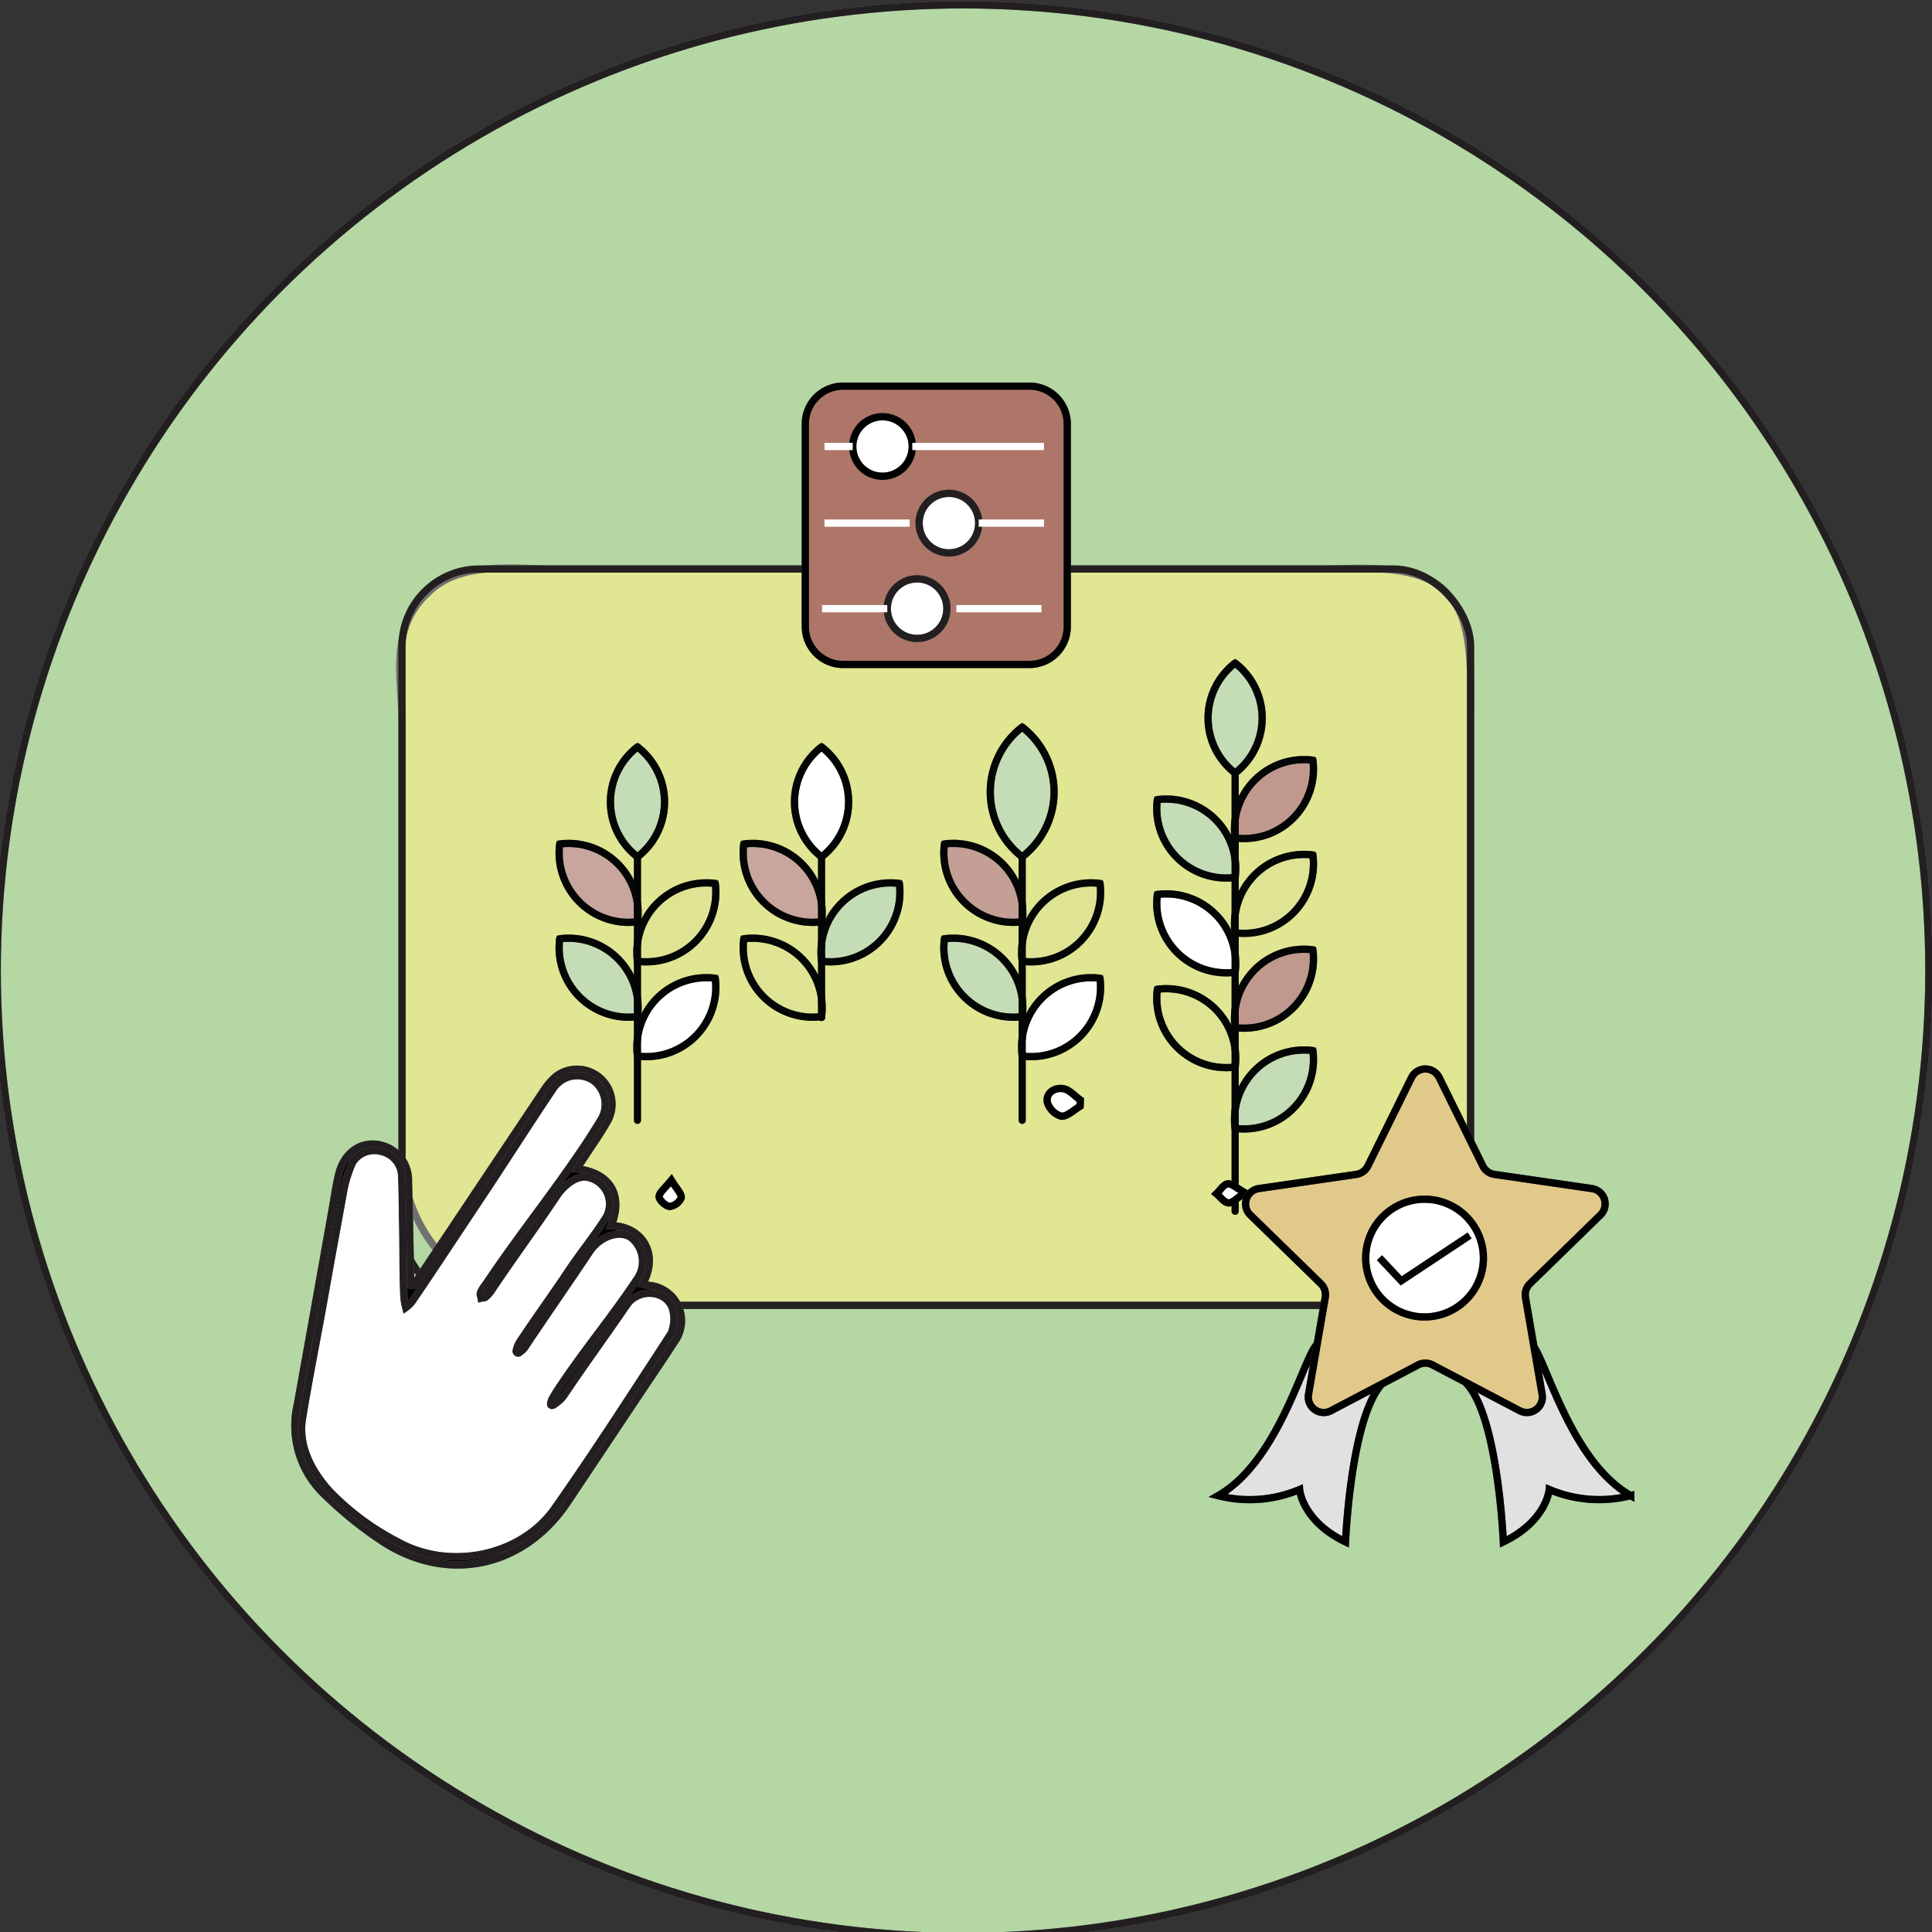 <svg xmlns="http://www.w3.org/2000/svg" xmlns:xlink="http://www.w3.org/1999/xlink" width="200" height="200" viewBox="0 0 200 200">
  <rect x="0" y="0" width="200" height="200" fill="#333333" stroke="none"/>
  <defs>
    <clipPath id="clip-path">
      <rect id="Rectangle_9135" data-name="Rectangle 9135" width="200" height="200" fill="none" stroke="#707070" stroke-width="0.75"/>
    </clipPath>
  </defs>
  <g id="Group_4793" data-name="Group 4793" transform="translate(-0.468)">
    <g id="Group_4792" data-name="Group 4792" transform="translate(0.468)" clip-path="url(#clip-path)">
      <path id="Path_36246" data-name="Path 36246" d="M200.466,100.483A99.983,99.983,0,1,1,100.483.5a99.984,99.984,0,0,1,99.983,99.983" transform="translate(-0.788 0)" fill="#b4d7a4" stroke="#707070" stroke-width="0.75"/>
      <ellipse id="Ellipse_791" data-name="Ellipse 791" cx="99.983" cy="99.983" rx="99.983" ry="99.983" transform="translate(-0.288 0.5)" fill="none" stroke="#231f20" stroke-width="0.75"/>
      <path id="Path_36247" data-name="Path 36247" d="M137.2,135.149H58.28A15.849,15.849,0,0,1,42.431,119.3V74.771c0-4.386-1.391-9.6,2.626-13.334,3.286-3.371,8.855-2.515,13.222-2.515H137.2c4.394,0,10.931-.756,13.617,2.767,2.614,2.625,2.233,8.723,2.233,13.083V119.3A15.849,15.849,0,0,1,137.2,135.149" transform="translate(-0.815 -0.018)" fill="#e0e691" stroke="#707070" stroke-width="0.75"/>
      <rect id="Rectangle_9134" data-name="Rectangle 9134" width="110.619" height="76.227" rx="8" transform="translate(41.617 58.904)" fill="none" stroke="#231f20" stroke-width="0.75"/>
      <path id="Path_36248" data-name="Path 36248" d="M63.992,83.026a7.186,7.186,0,0,0,2.8,5.693,7.188,7.188,0,0,0,0-11.384,7.19,7.19,0,0,0-2.8,5.691" transform="translate(-0.799 -0.013)" fill="#c4ddb6" stroke="#707070" stroke-width="0.75"/>
      <path id="Path_36249" data-name="Path 36249" d="M63.992,83.026a7.186,7.186,0,0,0,2.8,5.693,7.188,7.188,0,0,0,0-11.384A7.19,7.19,0,0,0,63.992,83.026Z" transform="translate(-0.799 -0.013)" fill="none" stroke="#040505" stroke-linecap="round" stroke-linejoin="round" stroke-width="0.75"/>
      <path id="Path_36250" data-name="Path 36250" d="M60.785,93.39a7.185,7.185,0,0,0,6.006,2.046,7.189,7.189,0,0,0-8.052-8.05,7.187,7.187,0,0,0,2.046,6" transform="translate(-0.798 -0.015)" fill="#c8a69d" stroke="#707070" stroke-width="0.75"/>
      <path id="Path_36251" data-name="Path 36251" d="M60.785,93.39a7.185,7.185,0,0,0,6.006,2.046,7.189,7.189,0,0,0-8.052-8.05A7.187,7.187,0,0,0,60.785,93.39Z" transform="translate(-0.798 -0.015)" fill="none" stroke="#040505" stroke-linecap="round" stroke-linejoin="round" stroke-width="0.75"/>
      <path id="Path_36252" data-name="Path 36252" d="M68.838,93.517a7.188,7.188,0,0,0-2.047,6.006,7.188,7.188,0,0,0,8.052-8.052,7.189,7.189,0,0,0-6,2.046" transform="translate(-0.8 -0.015)" fill="#dfe494" stroke="#707070" stroke-width="0.75"/>
      <path id="Path_36253" data-name="Path 36253" d="M68.838,93.517a7.188,7.188,0,0,0-2.047,6.006,7.188,7.188,0,0,0,8.052-8.052A7.189,7.189,0,0,0,68.838,93.517Z" transform="translate(-0.8 -0.015)" fill="none" stroke="#040505" stroke-linecap="round" stroke-linejoin="round" stroke-width="0.75"/>
      <path id="Path_36254" data-name="Path 36254" d="M60.785,103.208a7.188,7.188,0,0,0,6.006,2.047A7.188,7.188,0,0,0,58.739,97.2a7.186,7.186,0,0,0,2.046,6" transform="translate(-0.798 -0.016)" fill="#c4ddb6" stroke="#707070" stroke-width="0.75"/>
      <path id="Path_36255" data-name="Path 36255" d="M60.785,103.208a7.188,7.188,0,0,0,6.006,2.047A7.188,7.188,0,0,0,58.739,97.2,7.186,7.186,0,0,0,60.785,103.208Z" transform="translate(-0.798 -0.016)" fill="none" stroke="#040505" stroke-linecap="round" stroke-linejoin="round" stroke-width="0.75"/>
      <path id="Path_36256" data-name="Path 36256" d="M68.838,103.333a7.189,7.189,0,0,0-2.047,6.006,7.189,7.189,0,0,0,8.052-8.052,7.19,7.19,0,0,0-6,2.046" transform="translate(-0.8 -0.017)" fill="#fff" stroke="#707070" stroke-width="0.75"/>
      <path id="Path_36257" data-name="Path 36257" d="M68.838,103.333a7.189,7.189,0,0,0-2.047,6.006,7.189,7.189,0,0,0,8.052-8.052A7.186,7.186,0,0,0,68.838,103.333Z" transform="translate(-0.8 -0.017)" fill="none" stroke="#040505" stroke-linecap="round" stroke-linejoin="round" stroke-width="0.75"/>
      <line id="Line_2773" data-name="Line 2773" y1="27.316" transform="translate(65.991 88.659)" fill="none" stroke="#040505" stroke-linecap="round" stroke-linejoin="round" stroke-width="0.75"/>
      <path id="Path_36258" data-name="Path 36258" d="M103.322,82a8.479,8.479,0,0,0,3.3,6.716,8.482,8.482,0,0,0,0-13.432,8.48,8.48,0,0,0-3.3,6.716" transform="translate(-0.806 -0.013)" fill="#c4ddb6" stroke="#707070" stroke-width="0.75"/>
      <path id="Path_36259" data-name="Path 36259" d="M103.322,82a8.479,8.479,0,0,0,3.3,6.716,8.482,8.482,0,0,0,0-13.432A8.48,8.48,0,0,0,103.322,82Z" transform="translate(-0.806 -0.013)" fill="none" stroke="#040505" stroke-linecap="round" stroke-linejoin="round" stroke-width="0.75"/>
      <path id="Path_36260" data-name="Path 36260" d="M100.618,93.39a7.185,7.185,0,0,0,6.006,2.046,7.189,7.189,0,0,0-8.052-8.052,7.191,7.191,0,0,0,2.046,6.006" transform="translate(-0.805 -0.015)" fill="#c49f96" stroke="#707070" stroke-width="0.75"/>
      <path id="Path_36261" data-name="Path 36261" d="M100.618,93.39a7.185,7.185,0,0,0,6.006,2.046,7.189,7.189,0,0,0-8.052-8.052A7.191,7.191,0,0,0,100.618,93.39Z" transform="translate(-0.805 -0.015)" fill="none" stroke="#040505" stroke-linecap="round" stroke-linejoin="round" stroke-width="0.75"/>
      <path id="Path_36262" data-name="Path 36262" d="M108.672,93.517a7.189,7.189,0,0,0-2.047,6.006,7.188,7.188,0,0,0,8.052-8.052,7.19,7.19,0,0,0-6,2.046" transform="translate(-0.806 -0.015)" fill="#dfe494" stroke="#707070" stroke-width="0.75"/>
      <path id="Path_36263" data-name="Path 36263" d="M108.672,93.517a7.189,7.189,0,0,0-2.047,6.006,7.188,7.188,0,0,0,8.052-8.052A7.186,7.186,0,0,0,108.672,93.517Z" transform="translate(-0.806 -0.015)" fill="none" stroke="#040505" stroke-linecap="round" stroke-linejoin="round" stroke-width="0.75"/>
      <path id="Path_36264" data-name="Path 36264" d="M100.618,103.208a7.189,7.189,0,0,0,6.006,2.047A7.188,7.188,0,0,0,98.572,97.2a7.19,7.19,0,0,0,2.046,6" transform="translate(-0.805 -0.016)" fill="#c4ddb6" stroke="#707070" stroke-width="0.75"/>
      <path id="Path_36265" data-name="Path 36265" d="M100.618,103.208a7.188,7.188,0,0,0,6.006,2.047A7.188,7.188,0,0,0,98.572,97.2,7.186,7.186,0,0,0,100.618,103.208Z" transform="translate(-0.805 -0.016)" fill="none" stroke="#040505" stroke-linecap="round" stroke-linejoin="round" stroke-width="0.75"/>
      <path id="Path_36266" data-name="Path 36266" d="M108.671,103.333a7.19,7.19,0,0,0-2.047,6.006,7.189,7.189,0,0,0,8.052-8.052,7.19,7.19,0,0,0-6,2.046" transform="translate(-0.806 -0.017)" fill="#fff" stroke="#707070" stroke-width="0.75"/>
      <path id="Path_36267" data-name="Path 36267" d="M108.671,103.333a7.19,7.19,0,0,0-2.047,6.006,7.189,7.189,0,0,0,8.052-8.052A7.186,7.186,0,0,0,108.671,103.333Z" transform="translate(-0.806 -0.017)" fill="none" stroke="#040505" stroke-linecap="round" stroke-linejoin="round" stroke-width="0.75"/>
      <line id="Line_2774" data-name="Line 2774" y1="27.316" transform="translate(105.818 88.659)" fill="none" stroke="#040505" stroke-linecap="round" stroke-linejoin="round" stroke-width="0.75"/>
      <path id="Path_36268" data-name="Path 36268" d="M83.05,83.026a7.186,7.186,0,0,0,2.8,5.693,7.188,7.188,0,0,0,0-11.384,7.187,7.187,0,0,0-2.8,5.691" transform="translate(-0.802 -0.013)" fill="#fff" stroke="#707070" stroke-width="0.75"/>
      <path id="Path_36269" data-name="Path 36269" d="M83.05,83.026a7.186,7.186,0,0,0,2.8,5.693,7.188,7.188,0,0,0,0-11.384A7.187,7.187,0,0,0,83.05,83.026Z" transform="translate(-0.802 -0.013)" fill="none" stroke="#040505" stroke-linecap="round" stroke-linejoin="round" stroke-width="0.75"/>
      <path id="Path_36270" data-name="Path 36270" d="M79.844,93.39a7.189,7.189,0,0,0,6.006,2.046,7.19,7.19,0,0,0-8.052-8.05,7.187,7.187,0,0,0,2.046,6" transform="translate(-0.802 -0.015)" fill="#c8a69d" stroke="#707070" stroke-width="0.75"/>
      <path id="Path_36271" data-name="Path 36271" d="M79.844,93.39a7.189,7.189,0,0,0,6.006,2.046,7.19,7.19,0,0,0-8.052-8.05A7.187,7.187,0,0,0,79.844,93.39Z" transform="translate(-0.802 -0.015)" fill="none" stroke="#040505" stroke-linecap="round" stroke-linejoin="round" stroke-width="0.75"/>
      <path id="Path_36272" data-name="Path 36272" d="M87.9,93.517a7.185,7.185,0,0,0-2.046,6.006A7.189,7.189,0,0,0,93.9,91.471,7.191,7.191,0,0,0,87.9,93.517" transform="translate(-0.803 -0.015)" fill="#c4ddb6" stroke="#707070" stroke-width="0.75"/>
      <path id="Path_36273" data-name="Path 36273" d="M87.9,93.517a7.185,7.185,0,0,0-2.046,6.006A7.189,7.189,0,0,0,93.9,91.471,7.191,7.191,0,0,0,87.9,93.517Z" transform="translate(-0.803 -0.015)" fill="none" stroke="#040505" stroke-linecap="round" stroke-linejoin="round" stroke-width="0.75"/>
      <path id="Path_36274" data-name="Path 36274" d="M79.844,103.208a7.19,7.19,0,0,0,6.006,2.047A7.189,7.189,0,0,0,77.8,97.2a7.19,7.19,0,0,0,2.046,6" transform="translate(-0.802 -0.016)" fill="#dfe494" stroke="#707070" stroke-width="0.75"/>
      <path id="Path_36275" data-name="Path 36275" d="M79.844,103.208a7.189,7.189,0,0,0,6.006,2.047A7.189,7.189,0,0,0,77.8,97.2,7.186,7.186,0,0,0,79.844,103.208Z" transform="translate(-0.802 -0.016)" fill="none" stroke="#040505" stroke-linecap="round" stroke-linejoin="round" stroke-width="0.75"/>
      <line id="Line_2775" data-name="Line 2775" y1="16.673" transform="translate(85.047 88.659)" fill="none" stroke="#040505" stroke-linecap="round" stroke-linejoin="round" stroke-width="0.75"/>
      <path id="Path_36276" data-name="Path 36276" d="M131.469,74.348a7.189,7.189,0,0,1-2.8,5.692,7.189,7.189,0,0,1,0-11.385,7.188,7.188,0,0,1,2.8,5.693" transform="translate(-0.81 -0.012)" fill="#c4ddb6" stroke="#707070" stroke-width="0.75"/>
      <path id="Path_36277" data-name="Path 36277" d="M131.469,74.348a7.189,7.189,0,0,1-2.8,5.692,7.189,7.189,0,0,1,0-11.385A7.188,7.188,0,0,1,131.469,74.348Z" transform="translate(-0.81 -0.012)" fill="none" stroke="#040505" stroke-linecap="round" stroke-linejoin="round" stroke-width="0.75"/>
      <path id="Path_36278" data-name="Path 36278" d="M134.674,84.714a7.186,7.186,0,0,1-6.006,2.046,7.19,7.19,0,0,1,8.053-8.051,7.187,7.187,0,0,1-2.047,6" transform="translate(-0.81 -0.013)" fill="#c0988e" stroke="#707070" stroke-width="0.75"/>
      <path id="Path_36279" data-name="Path 36279" d="M134.674,84.714a7.186,7.186,0,0,1-6.006,2.046,7.19,7.19,0,0,1,8.053-8.051A7.187,7.187,0,0,1,134.674,84.714Z" transform="translate(-0.81 -0.013)" fill="none" stroke="#040505" stroke-linecap="round" stroke-linejoin="round" stroke-width="0.75"/>
      <path id="Path_36280" data-name="Path 36280" d="M126.625,84.84a7.187,7.187,0,0,1,2.045,6.006,7.189,7.189,0,0,1-8.052-8.053,7.191,7.191,0,0,1,6.007,2.047" transform="translate(-0.809 -0.014)" fill="#c4ddb6" stroke="#707070" stroke-width="0.75"/>
      <path id="Path_36281" data-name="Path 36281" d="M126.625,84.84a7.187,7.187,0,0,1,2.045,6.006,7.189,7.189,0,0,1-8.052-8.053A7.191,7.191,0,0,1,126.625,84.84Z" transform="translate(-0.809 -0.014)" fill="none" stroke="#040505" stroke-linecap="round" stroke-linejoin="round" stroke-width="0.75"/>
      <path id="Path_36282" data-name="Path 36282" d="M134.675,94.53a7.19,7.19,0,0,1-6.006,2.047,7.189,7.189,0,0,1,8.053-8.052,7.187,7.187,0,0,1-2.047,6" transform="translate(-0.81 -0.015)" fill="#dfe494" stroke="#707070" stroke-width="0.75"/>
      <path id="Path_36283" data-name="Path 36283" d="M134.675,94.53a7.19,7.19,0,0,1-6.006,2.047,7.189,7.189,0,0,1,8.053-8.052A7.187,7.187,0,0,1,134.675,94.53Z" transform="translate(-0.81 -0.015)" fill="none" stroke="#040505" stroke-linecap="round" stroke-linejoin="round" stroke-width="0.75"/>
      <path id="Path_36284" data-name="Path 36284" d="M126.625,94.656a7.188,7.188,0,0,1,2.045,6.006,7.19,7.19,0,0,1-8.052-8.052,7.193,7.193,0,0,1,6.007,2.046" transform="translate(-0.809 -0.016)" fill="#fff" stroke="#707070" stroke-width="0.75"/>
      <path id="Path_36285" data-name="Path 36285" d="M126.625,94.656a7.188,7.188,0,0,1,2.045,6.006,7.19,7.19,0,0,1-8.052-8.052A7.193,7.193,0,0,1,126.625,94.656Z" transform="translate(-0.809 -0.016)" fill="none" stroke="#040505" stroke-linecap="round" stroke-linejoin="round" stroke-width="0.75"/>
      <path id="Path_36286" data-name="Path 36286" d="M134.675,104.347a7.189,7.189,0,0,1-6.006,2.047,7.189,7.189,0,0,1,8.053-8.052,7.187,7.187,0,0,1-2.047,6" transform="translate(-0.81 -0.017)" fill="#c0988e" stroke="#707070" stroke-width="0.75"/>
      <path id="Path_36287" data-name="Path 36287" d="M134.675,104.347a7.189,7.189,0,0,1-6.006,2.047,7.189,7.189,0,0,1,8.053-8.052A7.187,7.187,0,0,1,134.675,104.347Z" transform="translate(-0.81 -0.017)" fill="none" stroke="#040505" stroke-linecap="round" stroke-linejoin="round" stroke-width="0.75"/>
      <path id="Path_36288" data-name="Path 36288" d="M134.675,114.78a7.19,7.19,0,0,1-6.006,2.047,7.189,7.189,0,0,1,8.053-8.052,7.187,7.187,0,0,1-2.047,6" transform="translate(-0.81 -0.018)" fill="#c4ddb6" stroke="#707070" stroke-width="0.75"/>
      <path id="Path_36289" data-name="Path 36289" d="M134.675,114.78a7.19,7.19,0,0,1-6.006,2.047,7.189,7.189,0,0,1,8.053-8.052A7.187,7.187,0,0,1,134.675,114.78Z" transform="translate(-0.81 -0.018)" fill="none" stroke="#040505" stroke-linecap="round" stroke-linejoin="round" stroke-width="0.75"/>
      <path id="Path_36290" data-name="Path 36290" d="M126.625,104.472a7.188,7.188,0,0,1,2.045,6.006,7.19,7.19,0,0,1-8.052-8.052,7.193,7.193,0,0,1,6.007,2.046" transform="translate(-0.809 -0.017)" fill="#dfe494" stroke="#707070" stroke-width="0.75"/>
      <path id="Path_36291" data-name="Path 36291" d="M126.625,104.472a7.188,7.188,0,0,1,2.045,6.006,7.19,7.19,0,0,1-8.052-8.052A7.193,7.193,0,0,1,126.625,104.472Z" transform="translate(-0.809 -0.017)" fill="none" stroke="#040505" stroke-linecap="round" stroke-linejoin="round" stroke-width="0.75"/>
      <line id="Line_2776" data-name="Line 2776" y1="45.409" transform="translate(127.86 79.982)" fill="none" stroke="#040505" stroke-linecap="round" stroke-linejoin="round" stroke-width="0.75"/>
      <path id="Path_36292" data-name="Path 36292" d="M112.625,114.533c-.653.378-1.337,1.081-1.955,1.036a2.151,2.151,0,0,1-1.442-1.436c-.172-.913.677-1.567,1.641-1.417.644.1,1.184.762,1.771,1.172,0,.215-.011.43-.015.645" transform="translate(-0.807 -0.019)" fill="#fff" stroke="#707070" stroke-width="0.75"/>
      <path id="Path_36293" data-name="Path 36293" d="M112.625,114.533c-.653.378-1.337,1.081-1.955,1.036a2.151,2.151,0,0,1-1.442-1.436c-.172-.913.677-1.567,1.641-1.417.644.1,1.184.762,1.771,1.172Z" transform="translate(-0.807 -0.019)" fill="none" stroke="#000" stroke-width="0.75"/>
      <path id="Path_36294" data-name="Path 36294" d="M70.3,122.2c.533.883,1.067,1.374,1.02,1.814a1.514,1.514,0,0,1-1.187.9c-.42-.03-1.108-.66-1.1-1.018.009-.444.612-.876,1.265-1.7" transform="translate(-0.8 -0.021)" fill="#fff" stroke="#707070" stroke-width="0.75"/>
      <path id="Path_36295" data-name="Path 36295" d="M70.3,122.2c.533.883,1.067,1.374,1.02,1.814a1.514,1.514,0,0,1-1.187.9c-.42-.03-1.108-.66-1.1-1.018C69.049,123.451,69.653,123.018,70.3,122.2Z" transform="translate(-0.8 -0.021)" fill="none" stroke="#000" stroke-width="0.75"/>
      <path id="Path_36296" data-name="Path 36296" d="M129.687,123.494c-.827.542-1.293,1.085-1.708,1.054-.437-.033-.825-.612-1.235-.953.382-.365.725-.964,1.159-1.026.412-.058.918.447,1.784.925" transform="translate(-0.81 -0.021)" fill="#fff" stroke="#707070" stroke-width="0.75"/>
      <path id="Path_36297" data-name="Path 36297" d="M129.687,123.494c-.827.542-1.293,1.085-1.708,1.054-.437-.033-.825-.612-1.235-.953.382-.365.725-.964,1.159-1.026C128.315,122.511,128.822,123.016,129.687,123.494Z" transform="translate(-0.81 -0.021)" fill="none" stroke="#000" stroke-width="0.75"/>
      <path id="Path_36298" data-name="Path 36298" d="M159.374,139.167c1.407,1.274,3.91,12.063,10.255,15.683a13.229,13.229,0,0,1-8.438-.637s-.244,3.256-4.752,5.426c0,0-.536-12.841-3.773-16.354s6.709-4.119,6.709-4.119" transform="translate(-0.814 -0.023)" fill="#e0e1e0" stroke="#707070" stroke-width="0.75"/>
      <path id="Path_36299" data-name="Path 36299" d="M159.374,139.167c1.407,1.274,3.91,12.063,10.255,15.683a13.229,13.229,0,0,1-8.438-.637s-.244,3.256-4.752,5.426c0,0-.536-12.841-3.773-16.354s6.709-4.119,6.709-4.119" transform="translate(-0.814 -0.023)" fill="none" stroke="#000" stroke-width="0.75"/>
      <path id="Path_36300" data-name="Path 36300" d="M137.163,139.171c-1.407,1.274-3.91,12.063-10.255,15.683a13.229,13.229,0,0,0,8.438-.637s.244,3.256,4.752,5.426c0,0,.536-12.841,3.773-16.354s-6.709-4.119-6.709-4.119" transform="translate(-0.81 -0.024)" fill="#e0e1e0" stroke="#707070" stroke-width="0.75"/>
      <path id="Path_36301" data-name="Path 36301" d="M137.163,139.171c-1.407,1.274-3.91,12.063-10.255,15.683a13.229,13.229,0,0,0,8.438-.637s.244,3.256,4.752,5.426c0,0,.536-12.841,3.773-16.354s-6.709-4.119-6.709-4.119" transform="translate(-0.81 -0.024)" fill="none" stroke="#000" stroke-width="0.75"/>
      <path id="Path_36302" data-name="Path 36302" d="M149.8,111.576l4.511,9.142a1.606,1.606,0,0,0,1.206.876L165.6,123.06a1.6,1.6,0,0,1,.887,2.732l-7.3,7.114a1.6,1.6,0,0,0-.461,1.417l1.727,10.047a1.6,1.6,0,0,1-2.323,1.688l-9.027-4.745a1.6,1.6,0,0,0-1.49,0l-9.022,4.744a1.6,1.6,0,0,1-2.324-1.688L138,134.32a1.6,1.6,0,0,0-.461-1.417l-7.3-7.113a1.6,1.6,0,0,1,.887-2.733l10.089-1.465a1.6,1.6,0,0,0,1.2-.877l4.512-9.141a1.6,1.6,0,0,1,2.872,0" transform="translate(-0.81 -0.019)" fill="#e1c989" stroke="#707070" stroke-width="0.75"/>
      <path id="Path_36303" data-name="Path 36303" d="M149.8,111.576l4.511,9.142a1.606,1.606,0,0,0,1.206.876L165.6,123.06a1.6,1.6,0,0,1,.887,2.732l-7.3,7.114a1.6,1.6,0,0,0-.461,1.417l1.727,10.047a1.6,1.6,0,0,1-2.323,1.688l-9.027-4.745a1.6,1.6,0,0,0-1.49,0l-9.022,4.744a1.6,1.6,0,0,1-2.324-1.688L138,134.32a1.6,1.6,0,0,0-.461-1.417l-7.3-7.113a1.6,1.6,0,0,1,.887-2.733l10.089-1.465a1.6,1.6,0,0,0,1.2-.877l4.512-9.141a1.6,1.6,0,0,1,2.872,0" transform="translate(-0.81 -0.019)" fill="none" stroke="#000" stroke-width="0.75"/>
      <path id="Path_36304" data-name="Path 36304" d="M154.376,130.257a6.094,6.094,0,1,1-6.094-6.094,6.094,6.094,0,0,1,6.094,6.094" transform="translate(-0.812 -0.021)" fill="#fff" stroke="#707070" stroke-width="0.75"/>
      <path id="Path_36305" data-name="Path 36305" d="M154.376,130.257a6.094,6.094,0,1,1-6.094-6.094,6.094,6.094,0,0,1,6.094,6.094" transform="translate(-0.812 -0.021)" fill="none" stroke="#000" stroke-width="0.75"/>
      <path id="Path_36306" data-name="Path 36306" d="M143.609,130.214l2.258,2.4,7.088-4.7" transform="translate(-0.813 -0.022)" fill="none" stroke="#050505" stroke-width="0.75"/>
      <path id="Path_36307" data-name="Path 36307" d="M43.582,133.106,46.5,128.73q5.281-7.911,10.569-15.816a6.633,6.633,0,0,1,1.336-1.523,3.621,3.621,0,0,1,5.369,4.536c-.753,1.379-1.683,2.661-2.538,3.984-.226.351-.462.695-.73,1.1,3.533.4,4.821,2.81,3.56,5.893,2.981,0,5.093,2.719,3.259,6.051.218.044.413.091.611.121a3.676,3.676,0,0,1,2.667,5.876c-1.114,1.754-2.3,3.462-3.451,5.19q-3.817,5.722-7.638,11.442c-4.455,6.635-12.253,8.392-18.973,4.106a40.219,40.219,0,0,1-6.241-5.028,9.816,9.816,0,0,1-2.722-9.283Q33.4,135.24,35.2,125.1c.207-1.161.368-2.334.642-3.48.5-2.108,2.045-3.329,3.864-3.148a3.728,3.728,0,0,1,3.371,3.905c.094,3.22.146,6.442.22,9.662.008.342.04.683.061,1.024l.22.043m7.478-8.953c-2.467,3.7-4.923,7.4-7.417,11.076a3.793,3.793,0,0,1-1.035.747,4.171,4.171,0,0,1-.448-1.206c-.1-2.647-.15-5.3-.22-7.945-.043-1.647-.059-3.294-.159-4.938a2.208,2.208,0,0,0-1.795-2.134,2.128,2.128,0,0,0-2.52,1.155,6.349,6.349,0,0,0-.6,1.819c-.668,3.732-1.291,7.472-1.947,11.206-.73,4.156-1.527,8.3-2.2,12.467a8.526,8.526,0,0,0,2.387,7.39,27.351,27.351,0,0,0,6.93,5.364c5.408,3.024,12.121,1.791,15.588-3.133,4.145-5.887,8.069-11.932,12-17.963a2.9,2.9,0,0,0,.16-2.3c-.725-1.857-3.106-1.93-4.3-.179-2.118,3.109-4.185,6.253-6.276,9.381a2.988,2.988,0,0,1-.574.769.552.552,0,0,1-.92-.6,2.974,2.974,0,0,1,.492-.824q3.967-5.948,7.933-11.895c1.011-1.523.833-2.946-.422-3.784s-2.625-.453-3.632,1.054q-3.314,4.96-6.626,9.923a2.925,2.925,0,0,1-.594.75.567.567,0,0,1-.907-.585,2.714,2.714,0,0,1,.447-.843q2.469-3.715,4.949-7.423c1.193-1.79,2.423-3.554,3.561-5.378a2.37,2.37,0,0,0-1.868-3.712,2.6,2.6,0,0,0-2.448,1.441q-3.271,4.925-6.562,9.837a3.028,3.028,0,0,1-.568.774,2.407,2.407,0,0,1-.83.23,2.3,2.3,0,0,1-.118-.847,3.01,3.01,0,0,1,.5-.818Q56.043,125.511,61.057,118c.5-.745,1.026-1.472,1.477-2.244a2.439,2.439,0,1,0-4.129-2.6c-2.46,3.657-4.9,7.33-7.345,11" transform="translate(-0.794 -0.019)" stroke="#707070" stroke-width="0.75"/>
      <path id="Path_36308" data-name="Path 36308" d="M43.582,133.106,46.5,128.73q5.281-7.911,10.569-15.816a6.633,6.633,0,0,1,1.336-1.523,3.621,3.621,0,0,1,5.369,4.536c-.753,1.379-1.683,2.661-2.538,3.984-.226.351-.462.695-.73,1.1,3.533.4,4.821,2.81,3.56,5.893,2.981,0,5.093,2.719,3.259,6.051.218.044.413.091.611.121a3.676,3.676,0,0,1,2.667,5.876c-1.114,1.754-2.3,3.462-3.451,5.19q-3.817,5.722-7.638,11.442c-4.455,6.635-12.253,8.392-18.973,4.106a40.219,40.219,0,0,1-6.241-5.028,9.816,9.816,0,0,1-2.722-9.283Q33.4,135.24,35.2,125.1c.207-1.161.368-2.334.642-3.48.5-2.108,2.045-3.329,3.864-3.148a3.728,3.728,0,0,1,3.371,3.905c.094,3.22.146,6.442.22,9.662.008.342.04.683.061,1.024Zm7.478-8.953c-2.467,3.7-4.923,7.4-7.417,11.076a3.793,3.793,0,0,1-1.035.747,4.171,4.171,0,0,1-.448-1.206c-.1-2.647-.15-5.3-.22-7.945-.043-1.647-.059-3.294-.159-4.938a2.208,2.208,0,0,0-1.795-2.134,2.128,2.128,0,0,0-2.52,1.155,6.349,6.349,0,0,0-.6,1.819c-.668,3.732-1.291,7.472-1.947,11.206-.73,4.156-1.527,8.3-2.2,12.467a8.526,8.526,0,0,0,2.387,7.39,27.351,27.351,0,0,0,6.93,5.364c5.408,3.024,12.121,1.791,15.588-3.133,4.145-5.887,8.069-11.932,12-17.963a2.9,2.9,0,0,0,.16-2.3c-.725-1.857-3.106-1.93-4.3-.179-2.118,3.109-4.185,6.253-6.276,9.381a2.988,2.988,0,0,1-.574.769.552.552,0,0,1-.92-.6,2.974,2.974,0,0,1,.492-.824q3.967-5.948,7.933-11.895c1.011-1.523.833-2.946-.422-3.784s-2.625-.453-3.632,1.054q-3.314,4.96-6.626,9.923a2.925,2.925,0,0,1-.594.75.567.567,0,0,1-.907-.585,2.714,2.714,0,0,1,.447-.843q2.469-3.715,4.949-7.423c1.193-1.79,2.423-3.554,3.561-5.378a2.37,2.37,0,0,0-1.868-3.712,2.6,2.6,0,0,0-2.448,1.441q-3.271,4.925-6.562,9.837a3.028,3.028,0,0,1-.568.774,2.407,2.407,0,0,1-.83.23,2.3,2.3,0,0,1-.118-.847,3.01,3.01,0,0,1,.5-.818Q56.043,125.511,61.057,118c.5-.745,1.026-1.472,1.477-2.244a2.439,2.439,0,1,0-4.129-2.6C55.945,116.815,53.507,120.487,51.06,124.153Z" transform="translate(-0.794 -0.019)" fill="none" stroke="#231f20" stroke-width="0.75"/>
      <path id="Path_36309" data-name="Path 36309" d="M50.538,124.15c2.447-3.666,5.1-7.832,7.557-11.488a2.988,2.988,0,0,1,4.193-.736,3.074,3.074,0,0,1,.83,3.793c-.45.773-1.294,2.094-1.791,2.84-3.34,5.007-6.954,9.455-10.294,14.463a2.994,2.994,0,0,0-.5.818c-.065.256.024.278.071.562.281-.07.276.028.49-.132a3.238,3.238,0,0,0,.656-.771c2.19-3.278,4.53-6.43,6.712-9.712.588-.885,1.816-2.014,2.971-1.922A2.811,2.811,0,0,1,63.555,126c-1.138,1.823-2.673,3.7-3.865,5.489-1.65,2.475-3.355,4.817-5,7.295a2.8,2.8,0,0,0-.415.874c-.042.189-.1.3.057.4s.243-.044.4-.16a1.484,1.484,0,0,0,.462-.5c2.211-3.306,4.451-6.522,6.662-9.829,1.007-1.506,3-2.286,4.258-1.441a3.175,3.175,0,0,1,.59,4.346c-2.635,3.971-5.7,7.594-8.3,11.589-.182.28-.5.854-.488.833.1-.208-.235.478-.075.582s.364-.087.549-.227a3.35,3.35,0,0,0,.743-.714c2.091-3.127,4.427-6.311,6.545-9.42,1.193-1.751,3.977-1.58,4.7.277a3.88,3.88,0,0,1-.124,2.679C66.317,144.1,62.343,150.3,58.2,156.183c-3.467,4.923-10.841,6.461-16.249,3.436a26.992,26.992,0,0,1-6.99-5.184c-1.931-2.11-3.311-4.74-2.854-7.572.674-4.164,1.6-8.714,2.33-12.871.656-3.734,1.312-7.218,1.981-10.95a13.626,13.626,0,0,1,.874-2.679A2.652,2.652,0,0,1,40.2,119.2a2.715,2.715,0,0,1,2.156,2.271c.1,1.644.073,3.188.116,4.834.07,2.649.012,4.808.117,7.456a6.456,6.456,0,0,0,.21,1.627,3.134,3.134,0,0,0,.816-.863c2.494-3.677,4.457-6.679,6.924-10.374" transform="translate(-0.794 -0.019)" fill="#fff" stroke="#707070" stroke-width="0.75"/>
      <path id="Path_36310" data-name="Path 36310" d="M50.538,124.15c2.447-3.666,5.1-7.832,7.557-11.488a2.988,2.988,0,0,1,4.193-.736,3.074,3.074,0,0,1,.83,3.793c-.45.773-1.294,2.094-1.791,2.84-3.34,5.007-6.954,9.455-10.294,14.463a2.994,2.994,0,0,0-.5.818c-.065.256.024.278.071.562.281-.07.276.028.49-.132a3.238,3.238,0,0,0,.656-.771c2.19-3.278,4.53-6.43,6.712-9.712.588-.885,1.816-2.014,2.971-1.922A2.811,2.811,0,0,1,63.555,126c-1.138,1.823-2.673,3.7-3.865,5.489-1.65,2.475-3.355,4.817-5,7.295a2.8,2.8,0,0,0-.415.874c-.042.189-.1.3.057.4s.243-.044.4-.16a1.484,1.484,0,0,0,.462-.5c2.211-3.306,4.451-6.522,6.662-9.829,1.007-1.506,3-2.286,4.258-1.441a3.175,3.175,0,0,1,.59,4.346c-2.635,3.971-5.7,7.594-8.3,11.589-.182.28-.5.854-.488.833.1-.208-.235.478-.075.582s.364-.087.549-.227a3.35,3.35,0,0,0,.743-.714c2.091-3.127,4.427-6.311,6.545-9.42,1.193-1.751,3.977-1.58,4.7.277a3.88,3.88,0,0,1-.124,2.679C66.317,144.1,62.343,150.3,58.2,156.183c-3.467,4.923-10.841,6.461-16.249,3.436a26.992,26.992,0,0,1-6.99-5.184c-1.931-2.11-3.311-4.74-2.854-7.572.674-4.164,1.6-8.714,2.33-12.871.656-3.734,1.312-7.218,1.981-10.95a13.626,13.626,0,0,1,.874-2.679A2.652,2.652,0,0,1,40.2,119.2a2.715,2.715,0,0,1,2.156,2.271c.1,1.644.073,3.188.116,4.834.07,2.649.012,4.808.117,7.456a6.456,6.456,0,0,0,.21,1.627,3.134,3.134,0,0,0,.816-.863C46.108,130.847,48.071,127.845,50.538,124.15Z" transform="translate(-0.794 -0.019)" fill="none" stroke="#231f20" stroke-width="0.75"/>
      <path id="Path_36311" data-name="Path 36311" d="M84.169,64.89V43.881a3.915,3.915,0,0,1,3.9-3.9h19.315a3.915,3.915,0,0,1,3.9,3.9V64.89a3.915,3.915,0,0,1-3.9,3.9H88.072a3.915,3.915,0,0,1-3.9-3.9" transform="translate(-0.803 -0.007)" fill="#ad7668" stroke="#707070" stroke-width="0.75"/>
      <path id="Path_36312" data-name="Path 36312" d="M84.169,64.89V43.881a3.915,3.915,0,0,1,3.9-3.9h19.315a3.915,3.915,0,0,1,3.9,3.9V64.89a3.915,3.915,0,0,1-3.9,3.9H88.072a3.915,3.915,0,0,1-3.9-3.9" transform="translate(-0.803 -0.007)" fill="none" stroke="#000" stroke-width="0.75"/>
      <path id="Path_36313" data-name="Path 36313" d="M92.161,49.308a3.081,3.081,0,1,1,3.08-3.08,3.081,3.081,0,0,1-3.08,3.08" transform="translate(-0.803 -0.007)" fill="#fff" stroke="#707070" stroke-width="0.75"/>
      <path id="Path_36314" data-name="Path 36314" d="M92.161,49.308a3.081,3.081,0,1,1,3.08-3.08,3.081,3.081,0,0,1-3.08,3.08" transform="translate(-0.803 -0.007)" fill="none" stroke="#000" stroke-width="0.75"/>
      <path id="Path_36315" data-name="Path 36315" d="M99.039,57.246a3.084,3.084,0,1,1,3.08-3.087v0a3.083,3.083,0,0,1-3.08,3.084" transform="translate(-0.805 -0.009)" fill="#fff" stroke="#707070" stroke-width="0.75"/>
      <path id="Path_36316" data-name="Path 36316" d="M99.039,57.246a3.084,3.084,0,1,1,3.08-3.087v0A3.083,3.083,0,0,1,99.039,57.246Z" transform="translate(-0.805 -0.009)" fill="none" stroke="#231f20" stroke-width="0.75"/>
      <line id="Line_2777" data-name="Line 2777" x2="2.923" transform="translate(85.352 46.218)" fill="none" stroke="#fff" stroke-width="0.75"/>
      <line id="Line_2778" data-name="Line 2778" x2="13.63" transform="translate(94.44 46.218)" fill="none" stroke="#fff" stroke-width="0.75"/>
      <line id="Line_2779" data-name="Line 2779" x2="8.816" transform="translate(85.352 54.152)" fill="none" stroke="#fff" stroke-width="0.75"/>
      <line id="Line_2780" data-name="Line 2780" x2="6.753" transform="translate(101.318 54.152)" fill="none" stroke="#fff" stroke-width="0.75"/>
      <path id="Path_36317" data-name="Path 36317" d="M95.737,59.934a3.084,3.084,0,1,1-3.08,3.088v0a3.085,3.085,0,0,1,3.08-3.085" transform="translate(-0.804 -0.01)" fill="#fff" stroke="#707070" stroke-width="0.75"/>
      <path id="Path_36318" data-name="Path 36318" d="M95.737,59.934a3.084,3.084,0,1,1-3.08,3.088v0A3.085,3.085,0,0,1,95.737,59.934Z" transform="translate(-0.804 -0.01)" fill="none" stroke="#231f20" stroke-width="0.75"/>
      <line id="Line_2781" data-name="Line 2781" x1="8.816" transform="translate(99.001 63.009)" fill="none" stroke="#fff" stroke-width="0.75"/>
      <line id="Line_2782" data-name="Line 2782" x1="6.753" transform="translate(85.099 63.009)" fill="none" stroke="#fff" stroke-width="0.75"/>
    </g>
  </g>
</svg>
